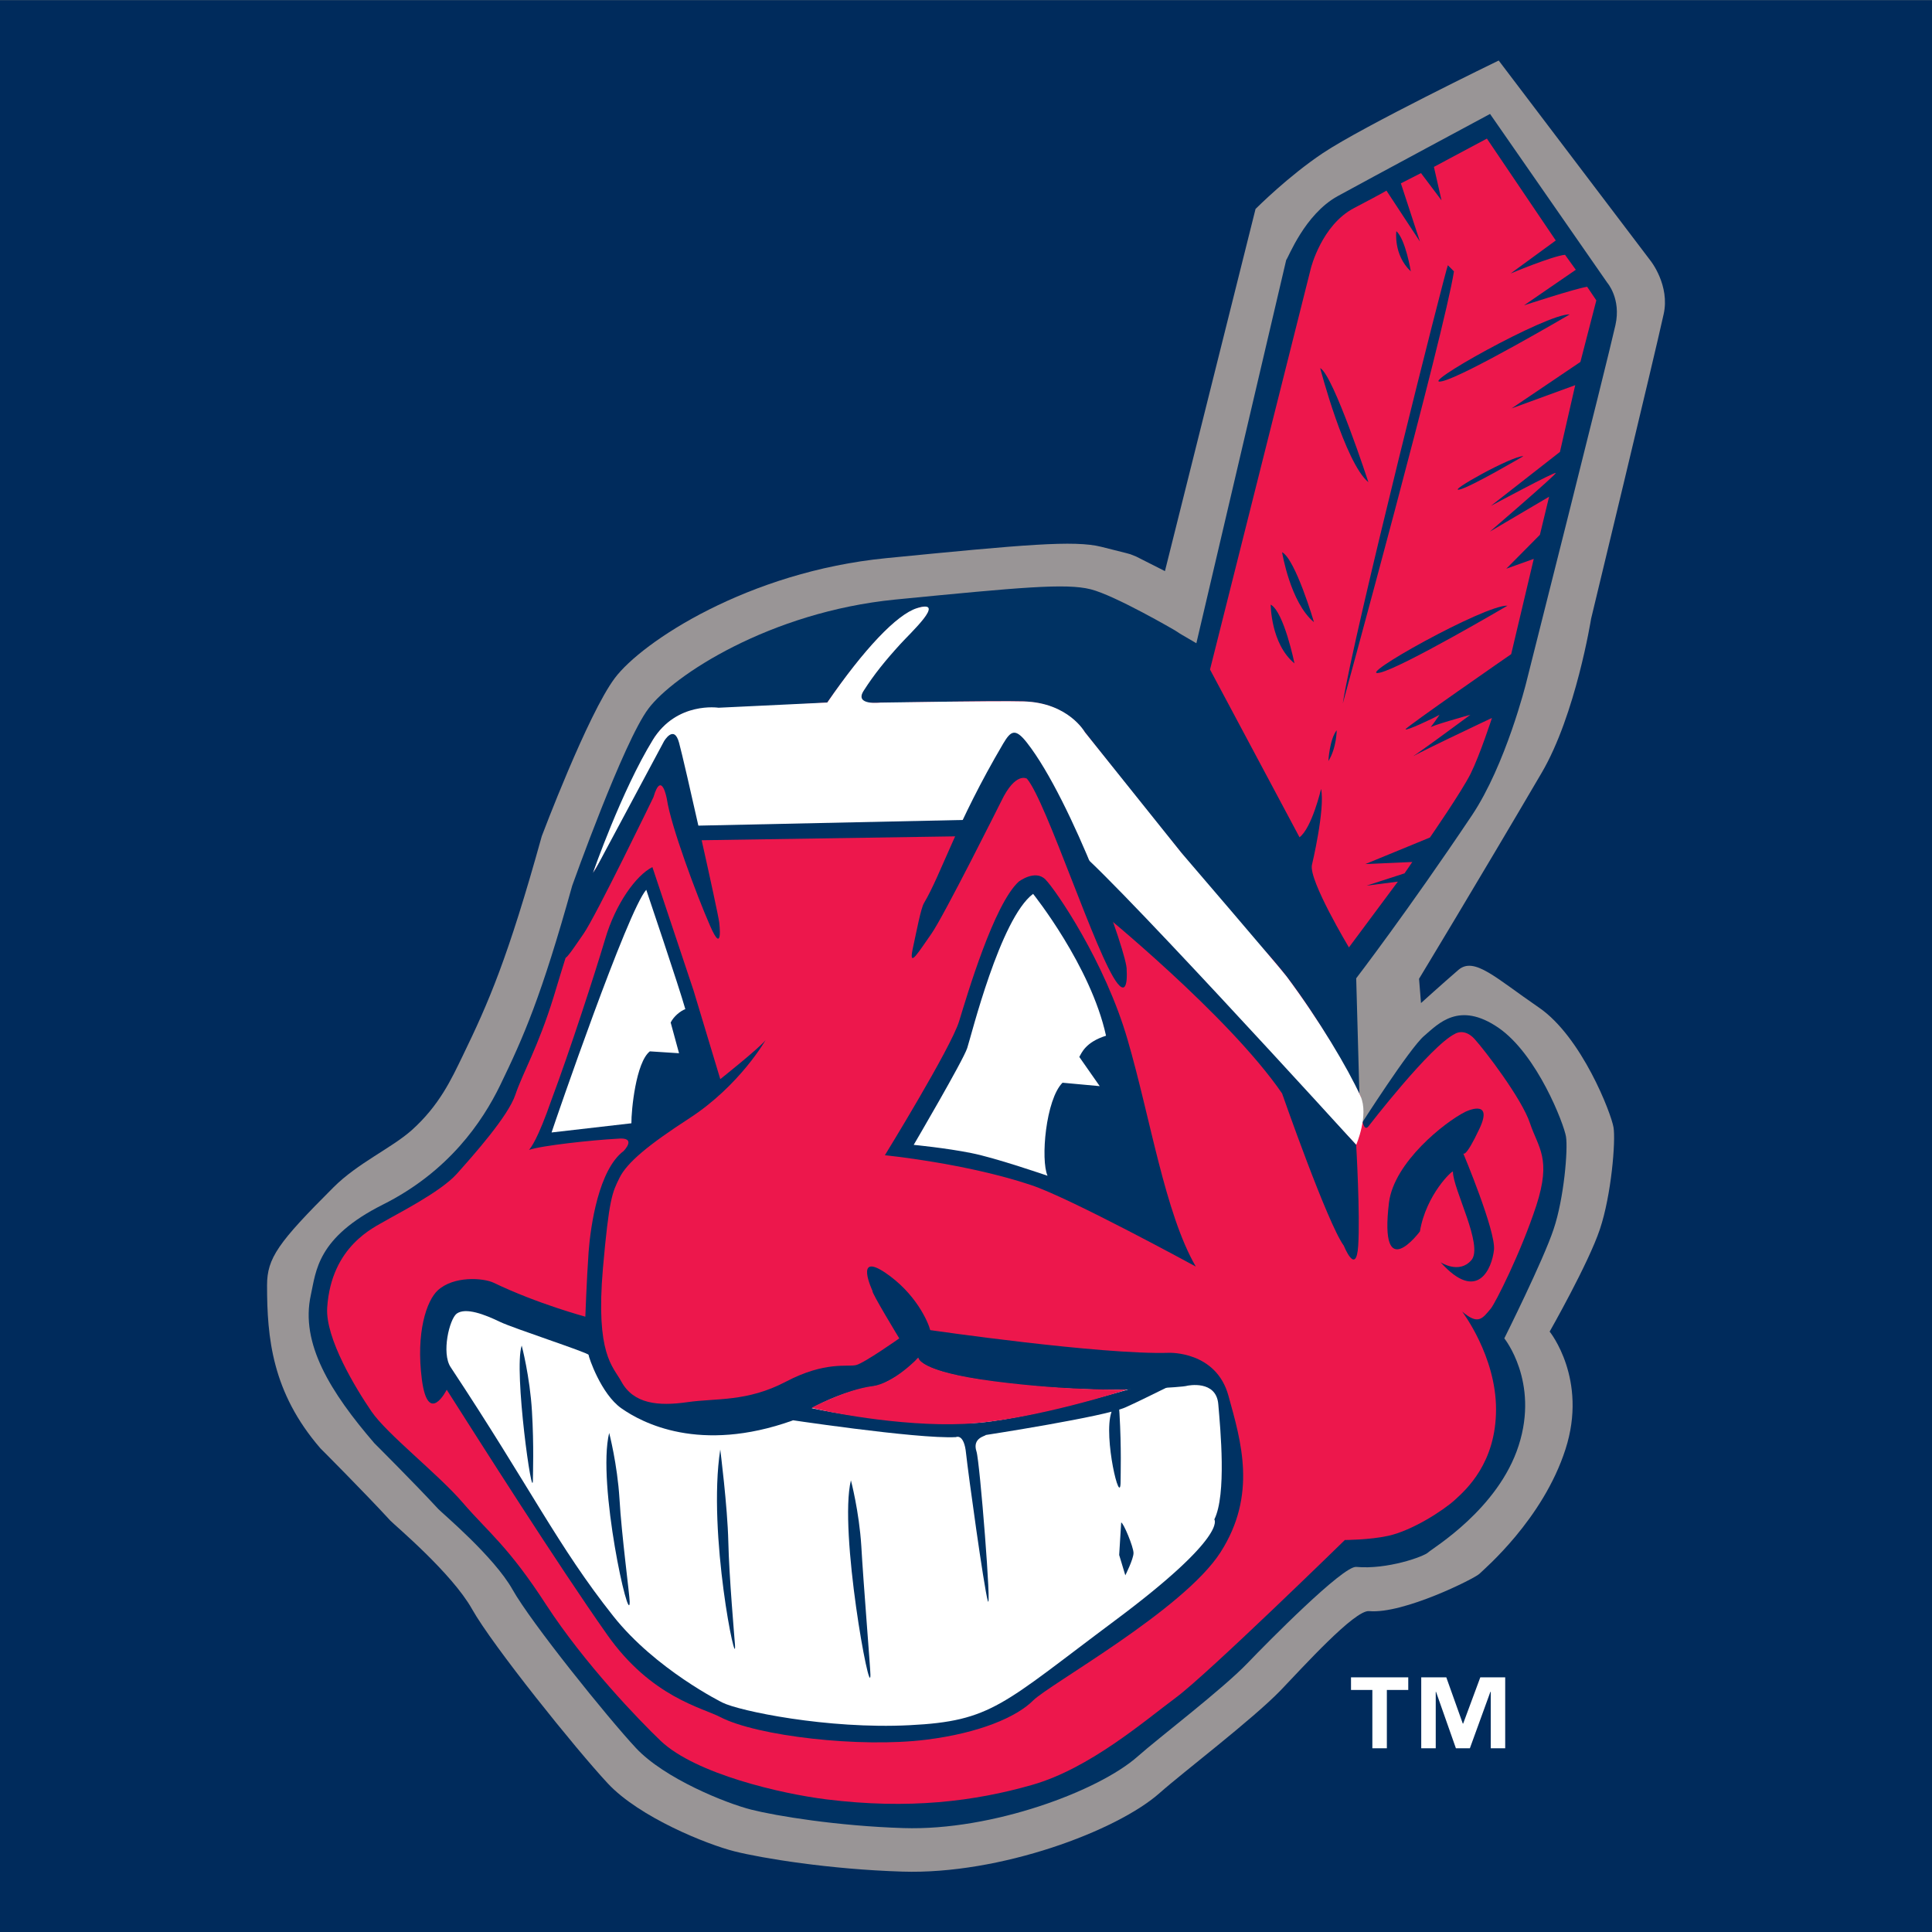 <?xml version="1.0" encoding="iso-8859-1"?>
<!-- Generator: Adobe Illustrator 14.0.0, SVG Export Plug-In . SVG Version: 6.00 Build 43363)  -->
<!DOCTYPE svg PUBLIC "-//W3C//DTD SVG 1.1//EN" "http://www.w3.org/Graphics/SVG/1.1/DTD/svg11.dtd">
<svg version="1.1" id="Layer_1" xmlns="http://www.w3.org/2000/svg" xmlns:xlink="http://www.w3.org/1999/xlink" x="0px" y="0px"
	 width="250px" height="250px" viewBox="0 0 250 250" style="enable-background:new 0 0 250 250;" xml:space="preserve">
<rect x="0" y="0" width="250" height="250" fill="#808080" stroke="none"/>
<g>
	<rect y="0.02" style="fill-rule:evenodd;clip-rule:evenodd;fill:#002B5C;" width="250" height="250"/>
	<path style="fill:#999596;" d="M162.468,27.035c0.298-0.282,4.242-4.234,8.713-7.225c5.249-3.502,22.751-11.978,22.751-11.978
		l19.661,25.925c0,0,2.525,3.174,1.679,6.912c-1.16,5.325-9.385,39.398-9.385,39.398s-1.983,12.42-6.401,19.943
		c-8.308,14.168-15.861,26.642-15.861,26.642l0.252,3.144c0,0,2.792-2.525,4.845-4.296c2.053-1.747,4.829,1.053,10.392,4.86
		c5.577,3.807,9.392,13.763,9.674,15.518c0.298,1.763-0.282,8.782-1.763,13.184c-1.465,4.402-6.5,13.245-6.5,13.245
		s4.982,6.149,2.045,15.235c-2.922,9.087-10.544,15.519-11.14,16.113c-0.587,0.588-9.834,5.227-14.274,4.822
		c-1.861-0.168-8.575,7.263-11.429,10.238c-3.616,3.746-12.68,10.644-15.625,13.26c-5.531,4.944-20.714,10.62-33.352,10.209
		c-9.411-0.29-18.166-1.732-21.69-2.617c-3.521-0.878-12.295-4.387-16.399-8.781c-4.097-4.388-14.942-17.868-17.578-22.568
		c-2.628-4.677-10.025-10.872-10.559-11.437c-3.449-3.753-9.064-9.368-9.064-9.368c-6.252-7.233-6.904-14.29-6.904-21.088
		c0-3.54,1.449-5.547,8.598-12.688c3.155-3.151,7.477-5.051,10.105-7.378c3.609-3.228,5.169-6.652,6.607-9.621
		c3.349-6.904,5.848-12.611,10.238-28.435c0,0,5.939-15.77,9.449-20.454c3.517-4.692,17.261-13.771,35.141-15.526
		c17.86-1.755,24.315-2.342,27.817-1.465c3.524,0.87,3.761,0.961,3.761,0.961l0.732,0.29l3.739,1.892L162.468,27.035"/>
	<path style="fill:#003263;" d="M166.436,33.635c0.267-0.26,2.357-5.875,6.645-8.248c4.342-2.38,19.73-10.643,19.73-10.643
		l15.167,21.835c0,0,1.823,2.075,1.061,5.478c-1.076,4.837-11.559,46.326-11.559,46.326s-2.617,10.559-7.027,17.143
		c-8.277,12.352-14.961,21.064-14.961,21.064l0.526,19.059c0,0,6.394-10.025,8.263-11.604c1.861-1.595,4.524-4.524,9.598-1.068
		c5.051,3.464,8.507,12.513,8.759,14.1c0.274,1.609-0.252,7.995-1.603,11.985c-1.319,3.998-6.378,14.122-6.378,14.122
		s4.524,5.585,1.861,13.855c-2.64,8.255-11.169,13.313-11.711,13.84c-0.526,0.526-5.303,2.25-9.315,1.877
		c-1.701-0.153-11.467,9.75-14.054,12.443c-3.28,3.418-11.535,9.696-14.205,12.069c-5.043,4.486-18.842,9.651-30.308,9.285
		c-8.56-0.267-16.537-1.579-19.714-2.388c-3.216-0.809-11.211-3.998-14.927-7.98c-3.723-3.998-13.577-16.243-15.969-20.508
		c-2.407-4.272-9.125-9.896-9.594-10.406c-3.147-3.411-8.274-8.515-8.274-8.515c-5.665-6.577-9.609-12.901-8.229-19.165
		c0.687-3.128,0.801-7.438,9.312-11.711c8.525-4.266,12.894-10.728,15.19-15.45c3.044-6.286,5.321-11.459,9.323-25.825
		c0,0,6.645-18.662,9.865-22.911c3.181-4.257,15.69-12.504,31.944-14.114c16.231-1.587,22.087-2.136,25.284-1.328
		c3.188,0.809,10.917,5.325,10.917,5.325l0.642,0.42l2.113,1.236L166.436,33.635"/>
	<path style="fill:#ED174C;" d="M177.07,145.756c0,0,7.996-10.391,11.2-11.978c0,0,1.19-0.802,2.533,0.663
		c1.327,1.458,6.118,7.714,7.179,10.91c1.068,3.197,2.801,4.532,0.816,10.651c-2.006,6.126-5.325,12.657-5.882,13.32
		c-1.129,1.358-1.648,2.151-3.716,0.39c0,0,4.387,5.744,4.387,12.649c0,6.942-3.853,10.384-5.317,11.719
		c-1.473,1.351-5.539,3.99-8.659,4.661c-2.388,0.526-5.585,0.534-5.585,0.534s-17.724,17.318-21.843,20.378
		c-4.127,3.06-11.178,9.186-18.631,11.314c-7.465,2.137-15.976,3.197-26.634,1.869c-5.814-0.725-16.865-3.272-21.4-7.545
		c-2.907-2.777-9.884-10.033-14.835-17.624c-4.906-7.592-7.564-9.453-10.773-13.191c-3.189-3.724-9.842-8.896-11.844-11.841
		c-1.992-2.914-5.993-9.453-5.726-13.443c0.534-7.973,6.119-10.383,7.465-11.185c1.32-0.801,7.194-3.73,9.319-6.126
		c2.136-2.396,6.653-7.454,7.576-10.254c0.938-2.793,2.933-6.127,4.944-12.643c1.808-5.958,6.862-23.17,13.05-33.569
		c0,0,2.388-3.723,6.638-3.723c4.265,0,15.72-0.786,15.72-0.786s6.004-8.789,9.785-11.131c0,0,2.136-1.587,3.06-1.198
		c0.927,0.404-1.458,2.594-1.458,2.594s-5.859,6.058-6.927,8.598c0,0-0.538,1.198,1.068,1.198c1.595,0,16.171-0.344,19.901-0.206
		c3.727,0.145,5.863,1.724,7.184,3.067c0,0,17.532,22.446,23.842,29.03c6.378,6.66,12.55,18.989,12.55,18.989
		C175.995,142.658,176.147,146.862,177.07,145.756"/>
	<path style="fill:#FFFFFF;" d="M175.491,148.145c0,0,1.663-3.838,0.564-6.295c-1.679-3.692-5.341-9.818-9.575-15.503
		c-1.037-1.357-13.61-15.999-13.61-15.999l-12.489-15.602c0,0-2.105-3.814-7.9-3.982c-3.551-0.099-18.559,0.152-18.559,0.152
		s-3.398,0.412-2.178-1.511c1.388-2.174,2.838-3.952,4.764-6.065c1.229-1.366,6.104-5.852,2.159-4.646
		c-2.594,0.786-6.885,5.318-11.616,12.215L92.976,91.58c0,0-5.413-0.832-8.488,4.143c-4.055,6.577-7.759,17.22-7.759,17.22
		l9.724-15.328l2.38,9.674l36.743,0.198l4.947-8.987c0,0,4.135-0.306,8.789,12.833c1.465,4.181,1.671,2.884,10.948,11.368
		C159.554,131.191,175.491,148.145,175.491,148.145"/>
	<path style="fill:#003263;" d="M74.879,116.551l11.043-20.63c0,0,1.289-2.228,1.945,0.176c0.664,2.388,5.062,21.965,5.203,23.292
		c0,0,0.538,4.387-1.19,0.396c-1.747-3.982-5.074-12.924-5.585-16.373c0,0-0.679-3.86-1.739-0.259c0,0-7.469,15.442-9.06,17.7
		c-1.594,2.266-2.937,4.532-2.396,2.006C73.624,120.32,74.879,116.551,74.879,116.551"/>
	<path style="fill:#003263;" d="M119.56,116.864c2.277-3.837,4.135-10.254,10.254-20.645c0.965-1.61,1.529-2.083,3.066-0.122
		c5.852,7.454,13.115,27.626,12.909,29.426c0,0,0.282,3.586-1.19,1.724c-2.708-3.418-9.193-23.567-11.719-26.489
		c0,0-1.465-0.946-3.322,2.922c0,0-7.45,14.916-9.052,17.174c-1.61,2.266-2.93,4.532-2.418,2.006
		C118.641,120.32,119.156,117.558,119.56,116.864"/>
	<polyline style="fill:#003263;" points="89.47,108.746 89.214,106.861 126.217,106.068 124.897,108.204 89.47,108.746 	"/>
	<path style="fill:#003263;" d="M79.88,147.351c2.667-0.274,0.809,1.595,0.809,1.595c-3.197,2.396-4.265,9.598-4.524,13.054
		c-0.251,3.602-0.423,8.377-0.423,8.377s-6.195-1.663-11.856-4.387c-1.354-0.641-5.18-0.915-7.24,0.984
		c-1.427,1.305-2.85,5.417-2.056,11.543c0.809,6.104,3.216,1.313,3.216,1.313c4.242,6.668,14.374,22.644,20.756,31.692
		c5.71,8.11,12.313,9.445,14.641,10.666c4.757,2.472,18.112,3.998,26.634,2.93c6.882-0.854,11.704-2.93,13.847-5.073
		c2.129-2.121,19.44-11.704,24.239-19.165c4.784-7.454,2.663-14.382,1.045-20.241c-1.579-5.844-7.713-5.585-7.713-5.585
		c-8.797,0.268-30.884-2.937-30.884-2.937c-0.271-1.061-1.873-4.784-5.867-7.462c-3.986-2.655-1.598,2.396-1.598,2.396
		c-0.271,0,3.459,6.134,3.459,6.134s-4.513,3.189-5.588,3.456c-1.068,0.268-3.982-0.526-9.048,2.129
		c-5.066,2.67-9.048,2.129-12.787,2.67c-3.727,0.534-6.954,0.252-8.541-2.67c-1.083-1.991-3.345-3.486-2.384-14.633
		c0.797-9.079,1.217-9.85,2.148-11.727c0.961-1.961,3.704-4.25,9.052-7.714c6.512-4.234,9.854-10.116,9.854-10.116
		c-0.805,1.045-5.867,5.059-5.867,5.059l-3.456-11.46l-5.329-15.976c-2.132,1.068-4.788,4.791-6.115,9.323
		c-1.343,4.517-4.597,14.534-6.935,20.774c-1.796,5.158-2.667,6.203-2.918,6.501C70.019,148.235,76.698,147.519,79.88,147.351"/>
	<path style="fill:#003263;" d="M114.502,149.487c0,0,8.53-13.863,9.602-17.319c1.053-3.448,4.517-15.175,7.725-18.089
		c0,0,2.121-1.618,3.449-0.275c1.319,1.335,7.721,10.651,10.643,20.775c2.945,10.116,4.814,22.385,8.813,29.313
		c0,0-16.289-8.889-21.332-10.552C124.947,150.517,114.502,149.487,114.502,149.487"/>
	<path style="fill:#FFFFFF;" d="M88.68,130.581c-0.801-2.86-5.054-15.441-5.054-15.441c-2.399,2.647-11.73,29.8-12.253,31.402
		l10.33-1.19c-0.019-1.663,0.58-7.889,2.388-9.308l3.776,0.244l-1.083-3.975C87.192,131.497,88.07,130.803,88.68,130.581"/>
	<path style="fill:#FFFFFF;" d="M143.119,134.022c-1.982-9.064-9.438-18.356-9.438-18.356c-4.268,3.204-7.999,18.379-8.525,19.958
		c-0.519,1.603-6.923,12.521-6.923,12.521s4.143,0.396,7.45,1.061c3.144,0.617,9.868,2.937,9.868,2.937
		c-0.915-2.052-0.229-9.872,1.938-12.039l4.814,0.442l-2.64-3.776C139.969,136.234,140.473,134.854,143.119,134.022"/>
	<path style="fill:#FFFFFF;" d="M145.127,179.829c0,0,7.721-0.252,8.529-0.519c0,0,3.73-0.794,3.99,2.396
		c0.274,3.204,1.083,11.703-0.512,14.907c0,0,1.831,2.129-12.81,13.047c-14.637,10.918-15.964,13.054-26.626,13.58
		c-10.647,0.542-22.103-1.854-24.22-2.93c0,0-8.632-4.265-14.114-11.177c-7.187-9.057-10.658-16.518-21.053-32.227
		c-1.209-1.831-0.153-6.226,0.793-6.928c1.167-0.824,3.586,0.1,5.607,1.076c1.705,0.823,11.452,3.997,11.452,4.265
		c0,0.252,1.599,5.059,4.25,6.92c2.663,1.869,10.12,5.859,22.114,1.587c0,0,4.791-3.716,11.173-4.517
		c0.862-0.366,3.479-1.564,5.074-3.548C120.018,178.502,135.926,179.936,145.127,179.829"/>
	<path style="fill:#003263;" d="M68.958,191.41c0,3.609-2.522-14.099-1.45-17.296c0,0,1.061,3.99,1.328,8.522
		C69.103,187.169,68.958,190.633,68.958,191.41"/>
	<path style="fill:#003263;" d="M81.482,207.272c0,3.578-4.253-15.313-2.655-21.851c0,0,1.053,4.013,1.335,8.537
		C80.414,198.49,81.482,206.486,81.482,207.272"/>
	<path style="fill:#003263;" d="M95.104,212.811c0.283,3.976-3.585-14.389-1.903-25.245c0,0,0.935,7.354,1.042,11.895
		C94.341,203.991,95.051,212.018,95.104,212.811"/>
	<path style="fill:#003263;" d="M112.633,216.717c0,3.586-4.112-18.646-2.525-25.161c0,0,1.064,4.005,1.347,8.521
		C111.706,204.617,112.633,215.924,112.633,216.717"/>
	<path style="fill:#003263;" d="M145.004,191.686c0,3.593-2.258-5.723-1.197-8.919c0,0,0.793-4.395,1.053,0.13
		C145.127,187.413,145.004,190.892,145.004,191.686"/>
	<path style="fill:#003263;" d="M101.2,183.575c0,0,17.441,2.655,22.495,2.388c0,0,1.061-0.541,1.316,2.137
		c0.286,2.654,2.29,17.182,2.807,19.043c0.543,1.854-1.029-18.014-1.461-19.318c-0.587-1.792,1.195-1.991,1.195-2.136
		c0,0,15.445-2.38,18.107-3.586c2.678-1.205,6.783-3.334,7.462-3.586l-5.463,0.794c0,0-15.705,4.737-22.24,4.859
		c-7.721,0.13-17.292-1.061-22.293-2.418L101.2,183.575"/>
	<path style="fill:#003263;" d="M142.197,117.787c0,0,16.769,13.596,23.704,23.704c0,0,5.852,16.777,7.995,19.715
		c0,0,1.595,3.99,1.854,0c0.267-3.998-0.26-13.062-0.26-13.062s-34.614-38.079-36.759-38.613L142.197,117.787"/>
	<path style="fill:#003263;" d="M179.733,155.605c0.664-5.211,7.202-10.391,9.857-11.727c0,0,3.73-1.846,1.869,2.137
		c-1.869,3.998-2.121,3.212-2.121,3.212s4.249,10.116,3.982,12.513c-0.26,2.396-2.129,6.92-6.912,1.594c0,0,2.396,1.587,3.99-0.274
		c1.602-1.854-2.389-9.186-2.389-11.451c0-0.268-3.471,2.937-4.272,7.735C183.738,159.344,178.421,166.523,179.733,155.605"/>
	<path style="fill:#ED174C;" d="M169.625,34.718c0,0,1.381-5.6,5.592-7.797c4.166-2.182,4.188-2.258,4.188-2.258l4.333,6.592
		l-2.464-7.53l2.602-1.328l2.655,3.525l-0.984-4.326l6.858-3.662l8.911,13.184l-5.844,4.272c0,0,5.439-2.274,7.042-2.419
		l1.396,1.938l-6.699,4.601c0,0,6.562-2.151,8.164-2.403l1.189,1.762l-2.06,7.965l-8.903,6.012l8.232-3.006l-1.977,8.637
		l-8.941,6.988c0,0,8.399-4.517,8.399-4.257c0,0.26-8.529,7.584-8.529,7.584l7.668-4.517l-1.19,4.929l-4.349,4.387l3.555-1.274
		l-2.922,12.329c0,0-13.664,9.461-13.664,9.72s3.464-1.335,4.395-1.877c0,0-1.343,2.006-1.343,1.724
		c0-0.251,5.333-1.724,5.333-1.724s-8.255,6.134-8.255,5.875c0-0.274,11.047-5.462,11.047-5.462s-1.563,4.806-2.762,7.217
		c-1.175,2.342-5.264,8.255-5.264,8.255l-8.354,3.434l6.073-0.267l-1.008,1.472l-4.929,1.595l4.067-0.526l-6.333,8.514
		c0,0-5.195-8.652-4.791-10.658c0,0,1.725-7.187,1.189-9.85c0,0-1.189,5.051-2.791,6.256l-11.582-21.706L169.625,34.718"/>
	<line style="fill:#231F20;" x1="188.141" y1="35.115" x2="187.355" y2="34.718"/>
	<path style="fill:#003263;" d="M164.429,78.236c0,0,0,5.081,3.075,7.606C167.504,85.843,166.152,79.19,164.429,78.236"/>
	<path style="fill:#003263;" d="M165.901,71.454c0,0,1.061,6.531,4.128,9.056C170.029,80.51,167.648,72.392,165.901,71.454"/>
	<path style="fill:#003263;" d="M170.83,47.627c0,0,3.196,12.253,6.24,14.771C177.07,62.397,172.555,48.558,170.83,47.627"/>
	<path style="fill:#003263;" d="M180.687,29.912c0,0-0.411,3.059,1.87,5.203C182.557,35.115,181.885,30.979,180.687,29.912"/>
	<path style="fill:#003263;" d="M187.355,34.321c-0.283,0.519-12.269,47.928-13.596,56.702c0,0,13.176-48.065,14.381-55.908
		L187.355,34.321"/>
	<path style="fill:#003263;" d="M171.891,98.484c0,0,0.145-2.792,1.075-3.99C172.966,94.494,172.966,96.76,171.891,98.484"/>
	<path style="fill:#003263;" d="M178.566,87.041c-3.602,0.809,13.564-8.804,16.502-8.667
		C195.068,78.374,181.465,86.369,178.566,87.041"/>
	<path style="fill:#003263;" d="M186.623,49.328c-3.586,0.832,13.572-8.789,16.502-8.644
		C203.125,40.684,189.537,48.665,186.623,49.328"/>
	<path style="fill:#003263;" d="M188.873,63.344c-1.801,0.419,6.783-4.379,8.255-4.318
		C197.128,59.025,190.323,63.023,188.873,63.344"/>
	<path style="fill:#003263;" d="M145.08,197.011c0.275,0,1.596,3.144,1.596,3.952c0,0.777-1.061,2.884-1.061,2.884l-0.794-2.633
		L145.08,197.011"/>
	<path style="fill:#ED174C;" d="M105.038,182.156c0,0,4.414-2.35,7.847-2.785c2.823-0.366,5.958-3.708,5.958-3.708
		s-0.176,1.801,9.803,3.075c9.957,1.289,17.22,1.068,17.22,1.068s-12.237,4.021-21.122,4.447
		C116.356,184.636,106.22,182.561,105.038,182.156"/>
	<path style="fill:#FFFFFF;" d="M182.229,218.678h-2.77v7.546h-1.877v-7.546h-2.762v-1.633h7.408V218.678 M194.771,226.224h-1.869
		v-7.302h-0.046l-2.654,7.302h-1.809l-2.571-7.302h-0.038v7.302h-1.877v-9.179h3.243l2.136,5.989h0.046l2.22-5.989h3.22V226.224z"/>
</g>
</svg>
